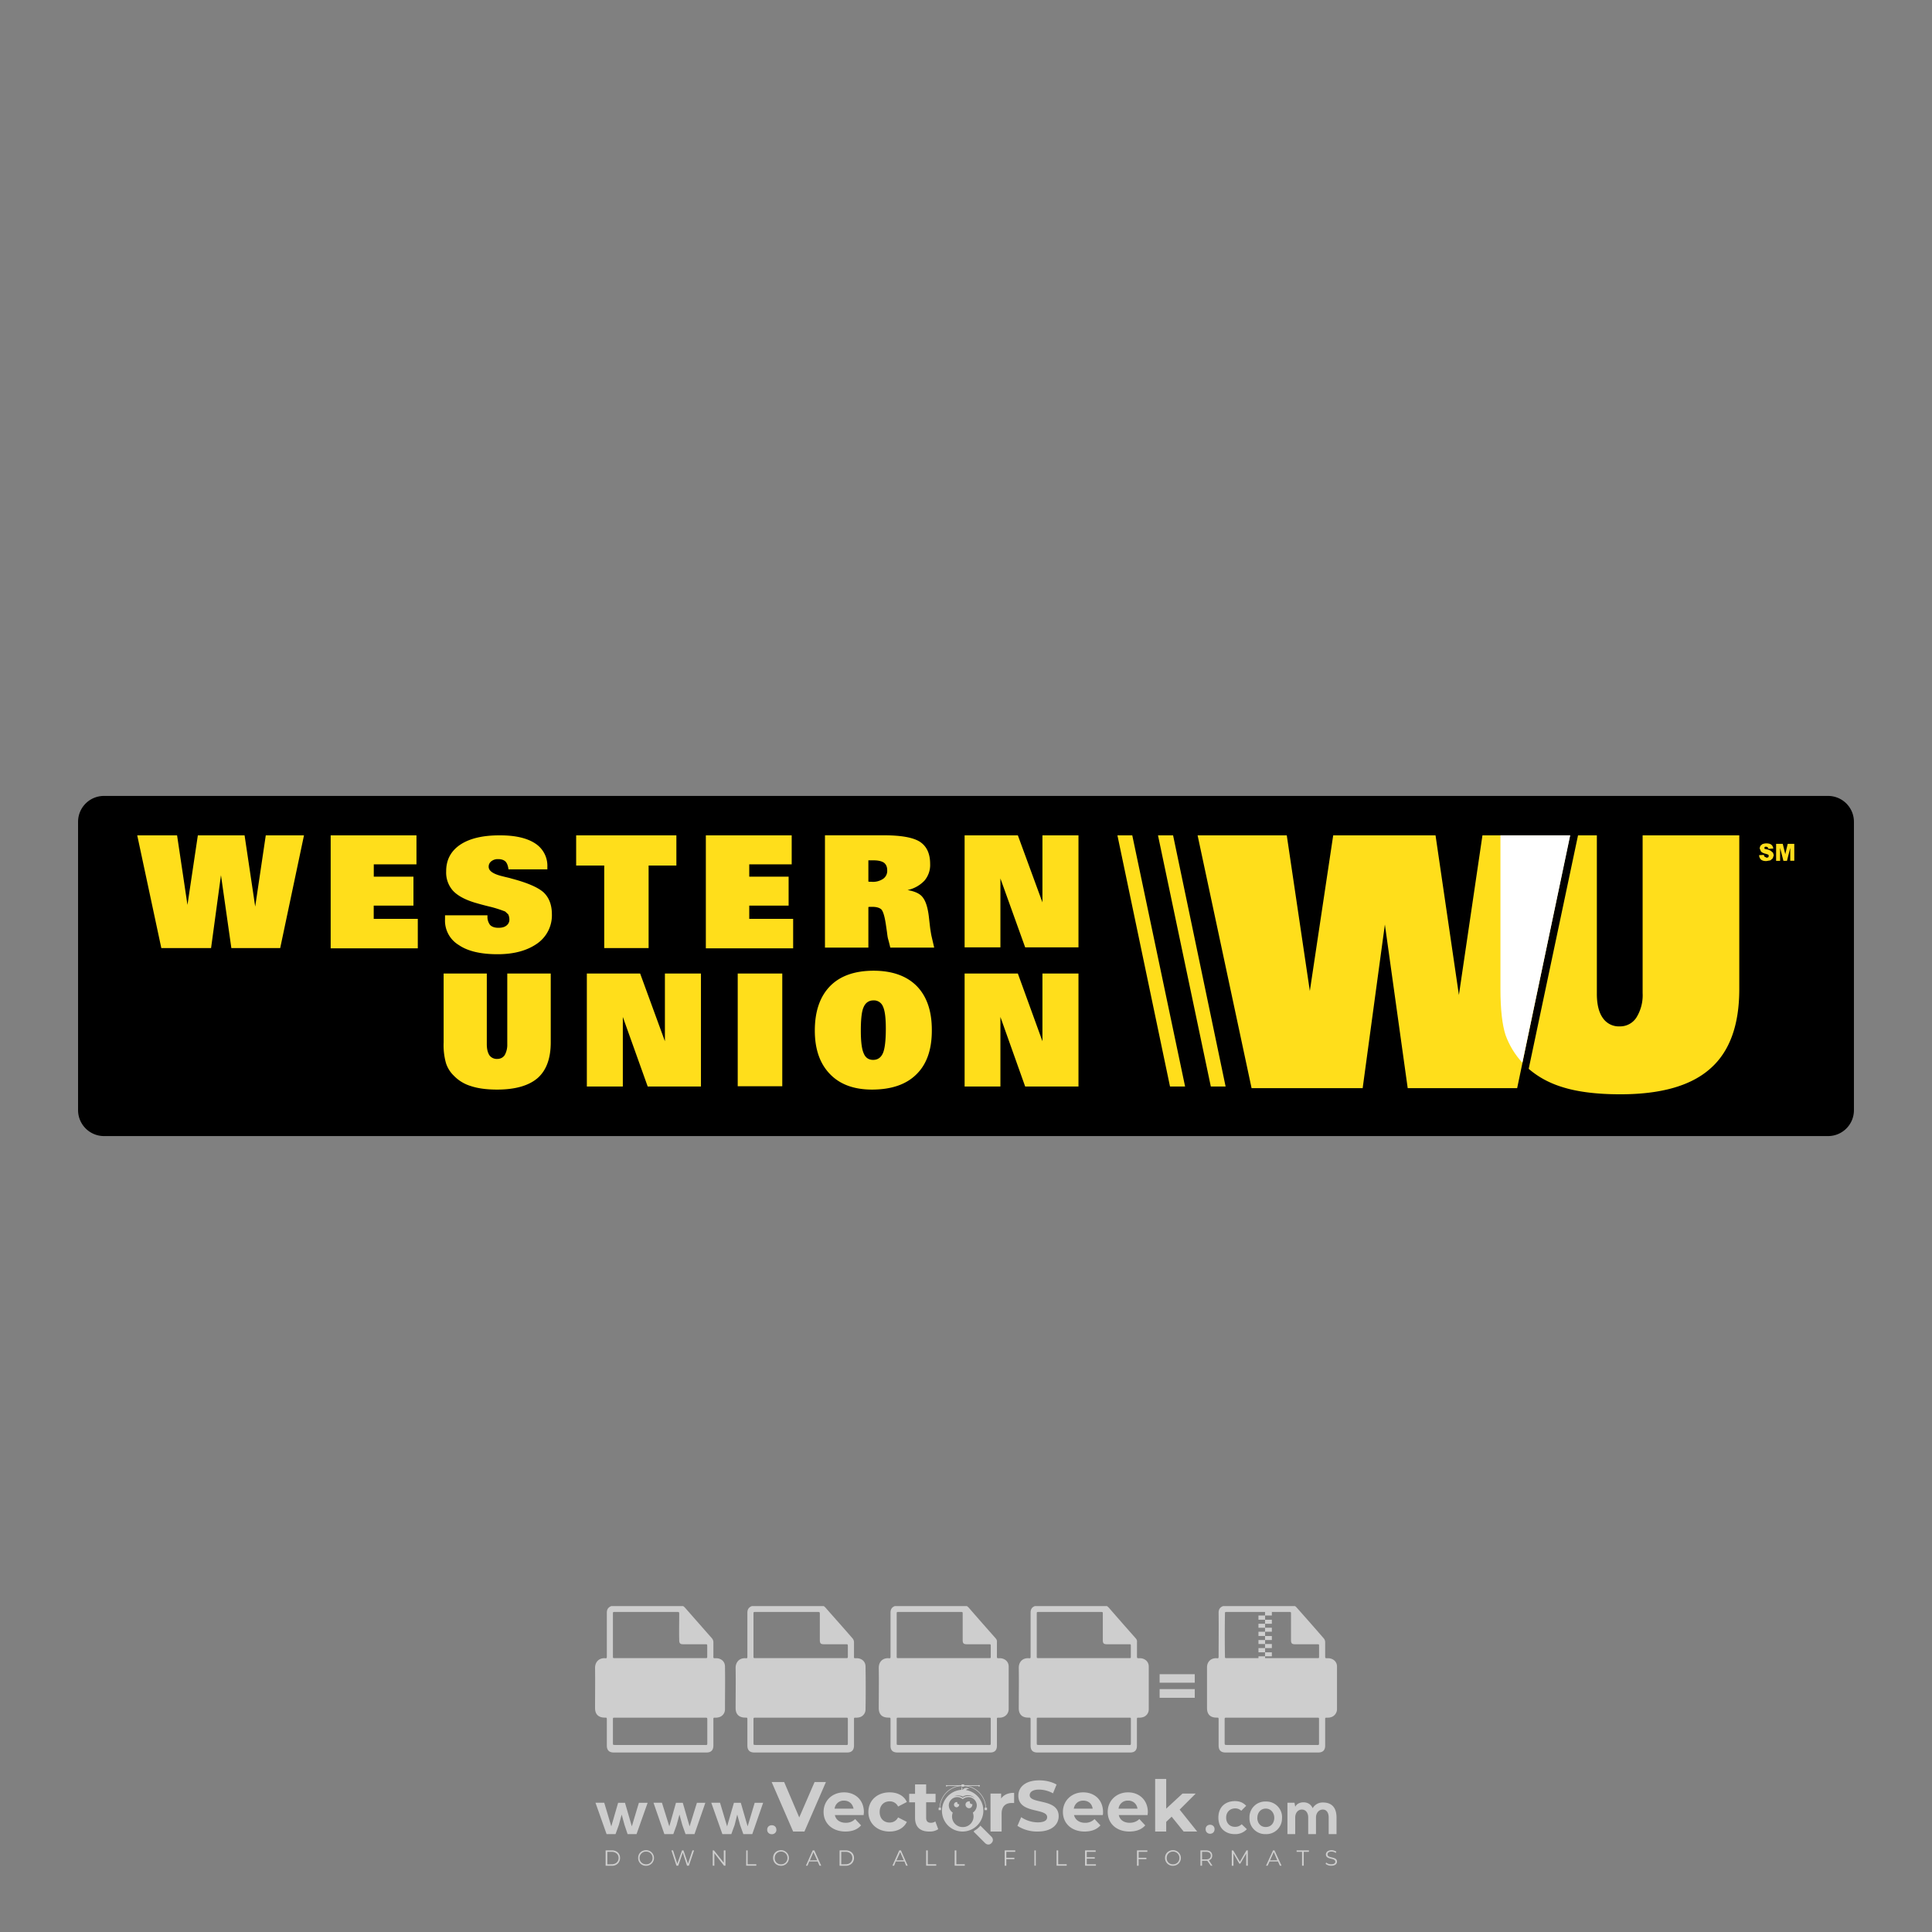 <svg xmlns="http://www.w3.org/2000/svg" xmlns:xlink="http://www.w3.org/1999/xlink" width="32" height="32" viewBox="0 0 32 32"><rect x="0" y="0" width="32" height="32" fill="#808080" stroke="none"/><defs><clipPath id="b"><path d="M0 0h32v32H0z"/></clipPath><clipPath id="c"><path d="M0 0h32v32H0z"/></clipPath><clipPath id="d"><path d="M0 0h32v32H0z"/></clipPath><clipPath id="e"><path d="M0 0h32v32H0z"/></clipPath><mask id="g"><g filter="url(#a)"><path style="fill:#000;fill-opacity:.612;stroke:none" d="M0 0h32v32H0z"/></g></mask><mask id="i"><g filter="url(#a)"><path style="fill:#000;fill-opacity:.612;stroke:none" d="M0 0h32v32H0z"/></g></mask><mask id="k"><g filter="url(#a)"><path style="fill:#000;fill-opacity:.612;stroke:none" d="M0 0h32v32H0z"/></g></mask><mask id="m"><g filter="url(#a)"><path style="fill:#000;fill-opacity:.612;stroke:none" d="M0 0h32v32H0z"/></g></mask><g id="f" clip-path="url(#b)"><path style="stroke:none;fill-rule:nonzero;fill:#fff;fill-opacity:1" d="m13.68 29.516-.356.82h-.187l-.356-.82h.207l.25.586.254-.586Zm.625.547h-.477c.016.078.082.128.18.128.066 0 .113-.02.156-.062l.098.105q-.088.101-.258.102c-.219 0-.363-.137-.363-.324 0-.188.144-.325.34-.325.183 0 .328.125.328.329 0 .011-.004.03-.004.047m-.48-.106h.312c-.016-.082-.075-.133-.157-.133a.15.15 0 0 0-.156.133m.559.055c0-.192.148-.325.351-.325.133 0 .239.055.286.16l-.145.075a.15.15 0 0 0-.14-.086c-.094 0-.165.066-.165.176s.07.175.164.175c.059 0 .11-.027.141-.085l.145.074c-.047.101-.153.16-.286.16-.203 0-.351-.133-.351-.324m1.157.285a.25.25 0 0 1-.15.039c-.148 0-.234-.074-.234-.227v-.257h-.097v-.141h.097v-.156h.184v.156h.156v.14h-.156v.258q0 .082.078.082a.12.12 0 0 0 .074-.023Zm1.257-.602v.168h-.04c-.1 0-.167.055-.167.176v.297h-.184v-.629h.176v.082q.066-.094.215-.094m.055.547.062-.144a.5.5 0 0 0 .273.086c.114 0 .157-.036.157-.086 0-.157-.477-.051-.477-.356 0-.14.113-.254.348-.254.101 0 .207.024.285.07l-.059.145a.5.5 0 0 0-.23-.062c-.11 0-.156.043-.156.093 0 .153.48.047.48.348 0 .137-.113.254-.348.254a.6.6 0 0 1-.335-.094m1.414-.179h-.477c.02.078.086.128.18.128a.21.21 0 0 0 .16-.062l.098.105q-.09.101-.262.102c-.219 0-.36-.137-.36-.324 0-.188.145-.325.336-.325.188 0 .329.125.329.329 0 .011 0 .03-.004.047m-.48-.106h.312c-.012-.082-.07-.133-.157-.133-.082 0-.14.051-.156.133m1.223.106h-.477c.016.078.082.128.18.128q.097 0 .16-.062l.098.105q-.09.101-.262.102c-.219 0-.36-.137-.36-.324 0-.188.145-.325.337-.325.183 0 .328.125.328.329 0 .011-.004.03-.004.047m-.48-.106h.312a.15.15 0 0 0-.156-.133.15.15 0 0 0-.157.133m.879.133-.09.086v.16h-.183v-.871h.183v.492l.27-.25h.219l-.266.266.29.363h-.224Zm-2.984.332-.184-.184a.3.3 0 0 1-.097.082q-.008.011-.016.016l.191.191c.032.032.079.032.106 0 .031-.027.031-.074 0-.105M16 29.648a.07.07 0 0 1 .05-.02h.009c-.016-.007-.032-.015-.051-.015a.08.08 0 0 0-.063.032h-.008l.004-.016c0-.016-.011-.027-.023-.035.008.008.008.02.008.027q.001.012-.004.024a.346.346 0 0 0-.32.347c0 .192.152.344.343.344a.346.346 0 0 0 .055-.687m-.129.09q.042 0 .078.019a.14.14 0 0 1 .082-.024.15.15 0 0 1 .114.051.16.16 0 0 0-.106-.039.2.2 0 0 0-.078.02q-.005.006-.016.011-.006-.006-.011-.007a.14.14 0 0 0-.082-.024.2.2 0 0 0-.051.008.2.2 0 0 1 .07-.016m.242.285q.012.03.012.063a.176.176 0 0 1-.18.176.175.175 0 0 1-.164-.239.15.15 0 0 1-.066-.12.14.14 0 0 1 .14-.137c.036 0 .067.015.09.035a.16.16 0 0 1 .094-.035.14.14 0 0 1 .14.136.15.15 0 0 1-.066.121"/><path style="stroke:none;fill-rule:nonzero;fill:#fff;fill-opacity:1" d="M16.105 29.89c0 .032-.023.06-.054.06a.06.06 0 0 1-.059-.06c0-.03.024-.054.059-.054h.015q-.002.005-.003.016c0 .015.015.03.035.03l.007-.003zm-.218 0c0 .024-.02.044-.043.044a.043.043 0 0 1-.043-.043c0-.024.02-.043.043-.043q.008-.001.015.004-.005.003-.004.007c0 .016.012.024.024.024h.008zm-.34.051h.039v.04h-.04Zm.762 0h.039v.04h-.04Zm0 0"/><path style="stroke:none;fill-rule:nonzero;fill:#fff;fill-opacity:1" d="M16.332 29.957h-.008a.376.376 0 0 0-.379-.375.375.375 0 0 0-.375.375h-.008a.384.384 0 1 1 .77 0"/><path style="stroke:none;fill-rule:nonzero;fill:#fff;fill-opacity:1" d="M15.926 29.555h.043v.039h-.043Zm0 0"/><path style="stroke:none;fill-rule:nonzero;fill:#fff;fill-opacity:1" d="M15.676 29.57h.543v.012h-.543Zm0 0"/><path style="stroke:none;fill-rule:nonzero;fill:#fff;fill-opacity:1" d="M15.691 29.578a.012.012 0 0 1-.011.012q-.012 0-.012-.012t.012-.012c.004 0 .011.004.011.012m.539 0a.012.012 0 0 1-.011.012q-.014 0-.016-.012c0-.008.008-.012.016-.012.004 0 .011.004.011.012m3.887.719c0 .101-.148.101-.148 0 0-.098.148-.098.148 0m-9.765-.437.113.39.117-.39h.145l-.184.519h-.148l-.051-.152-.047-.172-.047.172-.055.152h-.148l-.184-.52h.145l.117.391.113-.39Zm.957 0 .113.39.121-.39h.14l-.18.519h-.148l-.054-.152-.047-.172-.047.172-.055.152h-.148l-.18-.52h.14l.122.391.11-.39Zm.961 0 .113.39.117-.39h.14l-.18.519h-.148l-.054-.152-.047-.172-.043.172-.055.152h-.148l-.184-.52h.145l.117.391.113-.39Zm.59.445c0 .101-.153.101-.153 0 0-.098.152-.098.152 0m7.793-.008a.26.26 0 0 1-.199.082c-.148 0-.273-.09-.273-.274 0-.183.125-.273.273-.273.074 0 .133.02.188.078l-.082.082a.14.14 0 0 0-.102-.039c-.086 0-.148.063-.148.152 0 .098.066.153.144.153a.15.15 0 0 0 .113-.043Zm.582-.187a.26.26 0 0 1-.27.269.26.26 0 0 1-.269-.27.26.26 0 0 1 .27-.27.26.26 0 0 1 .27.27m-.41 0c0 .078.047.152.14.152.095 0 .141-.075.141-.153s-.054-.152-.14-.152c-.09 0-.14.074-.14.152m.842.271v-.277c0-.067-.035-.13-.105-.13s-.11.063-.11.13v.277h-.129v-.52h.117l.012.067c.027-.055.086-.074.137-.074.062 0 .12.027.152.097a.19.19 0 0 1 .172-.094c.148 0 .223.09.223.247v.277h-.13v-.277c0-.07-.03-.13-.097-.13-.07 0-.113.063-.113.13v.277Zm0 0"/></g><g id="h" clip-path="url(#c)"><path style="stroke:none;fill-rule:nonzero;fill:#fff;fill-opacity:1" d="M22.145 27.602c0-.079-.063-.133-.141-.137-.059 0-.055.008-.055-.055v-.21a.1.1 0 0 0-.023-.063 52 52 0 0 0-.45-.512q-.01-.012-.027-.023h-1.191q-.075.028-.074.109c.003.238 0 .48 0 .719 0 .035 0 .039-.036.035-.093-.004-.16.062-.156.16v.668c0 .102.055.156.156.156.036 0 .036 0 .036.04v.425q.001.112.113.113h1.539q.112-.001.113-.113v-.434c0-.03 0-.03.035-.03.016 0 .036 0 .051-.005a.14.14 0 0 0 .11-.133zm-1.82-.903h1.023c.035 0 .035 0 .035.035v.43c0 .055.015.07.066.07h.367c.032 0 .032 0 .032.032v.168c0 .03 0 .03-.032.03h-1.492c-.035 0-.035 0-.035-.034a21 21 0 0 1 0-.696c0-.035 0-.035.035-.035m1.488 2.203h-1.489c-.035 0-.039 0-.039-.039v-.383c0-.03.004-.03.031-.03h1.5c.032 0 .032 0 .032.03v.383c0 .04 0 .04-.035.04m0 0"/><path style="stroke:none;fill-rule:nonzero;fill:#fff;fill-opacity:1" d="M20.953 26.691h.113v.067h-.113Zm-.109.067h.11v.07h-.11Zm.109.07h.113v.067h-.113Zm-.109.067h.11v.066h-.11Zm0 0"/><path style="stroke:none;fill-rule:nonzero;fill:#fff;fill-opacity:1" d="M20.953 26.96h.113v.067h-.113Zm-.109.067h.11v.07h-.11Zm.109.071h.113v.066h-.113Zm-.109.066h.11v.066h-.11Zm.109.066h.113v.067h-.113Zm-.109.067h.11v.07h-.11Zm.109.07h.113v.067h-.113Zm-.109.067h.11v.066h-.11Zm-8.836.168c0-.079-.059-.133-.14-.137-.06 0-.052.008-.052-.055v-.21a.1.1 0 0 0-.023-.063l-.45-.512c-.007-.008-.019-.016-.027-.023h-1.191q-.075.028-.074.109v.719c0 .035 0 .039-.035.035-.094-.004-.16.062-.16.16.003.223 0 .445 0 .668 0 .102.058.156.16.156.035 0 .035 0 .035.04v.425q.001.112.113.113h1.54q.11-.001.112-.113v-.434c0-.03 0-.03.032-.03q.029.001.05-.005a.134.134 0 0 0 .11-.133c0-.234.004-.472 0-.71m-1.82-.903h1.023c.035 0 .039 0 .039.035 0 .145-.004.286 0 .43 0 .055.016.07.066.07h.368c.027 0 .03 0 .03.032v.168c0 .03-.003.03-.034.03h-1.492c-.036 0-.036 0-.036-.034v-.696c0-.035 0-.035.036-.035m1.492 2.203h-1.492c-.036 0-.036 0-.036-.039v-.383c0-.03 0-.03.032-.03h1.496c.03 0 .035 0 .035.03v.383c0 .04 0 .04-.035.04m0 0"/><path style="stroke:none;fill-rule:nonzero;fill:#fff;fill-opacity:1" d="M10.227 28.203V27.7h.175q.036 0 .07.012.031.01.055.031a.15.15 0 0 1 .047.113.15.15 0 0 1-.047.117.2.2 0 0 1-.054.032.2.2 0 0 1-.07.012h-.083v.187Zm.18-.277a.08.08 0 0 0 .054-.02.1.1 0 0 0 .02-.05q.001-.012-.004-.024t-.016-.023q-.006-.011-.024-.016-.012-.005-.03-.004h-.087v.137Zm.238-.226h.109l.203.335h.008l-.008-.098V27.7h.094v.504h-.098l-.215-.36h-.008l.008.098v.262h-.093Zm.742.226h.25v.02l.004.023a.3.3 0 0 1-.016.093.24.24 0 0 1-.129.133.3.3 0 0 1-.21 0 .4.4 0 0 1-.087-.054.3.3 0 0 1-.054-.086.23.23 0 0 1-.024-.106q0-.059.024-.105a.2.2 0 0 1 .054-.082.3.3 0 0 1 .086-.055.2.2 0 0 1 .106-.02.3.3 0 0 1 .109.02.3.3 0 0 1 .082.059l-.066.066c-.016-.02-.036-.031-.055-.043a.2.2 0 0 0-.137 0 .13.13 0 0 0-.054.035.2.2 0 0 0-.04.055.23.23 0 0 0 0 .145q.017.03.04.054a.3.3 0 0 0 .054.035q.03.012.067.012a.2.2 0 0 0 .066-.012.14.14 0 0 0 .047-.031.1.1 0 0 0 .027-.031l.016-.043h-.16Zm2.949-.324c0-.079-.059-.133-.14-.137-.06 0-.051.008-.051-.055v-.21a.1.1 0 0 0-.024-.063c-.148-.172-.3-.34-.45-.512-.007-.008-.019-.016-.026-.023h-1.192q-.075.028-.074.109v.719c0 .035 0 .039-.035.035-.094-.004-.16.062-.16.16.004.223 0 .445 0 .668 0 .102.058.156.16.156.035 0 .035 0 .035.04v.425q.001.112.113.113h1.54q.111-.001.113-.113v-.434c0-.03 0-.03.03-.03q.028.001.055-.005a.134.134 0 0 0 .106-.133q.006-.352 0-.71m-1.82-.903h1.023c.035 0 .04 0 .04.035v.43c0 .055.015.07.066.07h.367c.027 0 .031 0 .031.032v.168c0 .03-.004.03-.035.03h-1.492c-.036 0-.036 0-.036-.034v-.696c0-.035 0-.035.036-.035m1.492 2.203H12.52c-.04 0-.04 0-.04-.039v-.383c0-.03.004-.03.032-.03h1.5c.027 0 .031 0 .031.03v.383c0 .04 0 .04-.035.04m0 0"/><path style="stroke:none;fill-rule:nonzero;fill:#fff;fill-opacity:1" d="M13.129 27.7h.105l.192.503h-.106l-.043-.121h-.191l-.043.121h-.105Zm.117.296-.062-.187h-.004l-.02.058-.047.13Zm.277-.187q-.011.001-.02-.004-.012-.006-.019-.012-.01-.007-.015-.02l-.004-.023c-.002-.013.004-.016.004-.023a.03.03 0 0 1 .015-.016q.007-.011.02-.016.007-.005.02-.004c.019 0 .03.008.042.02q.019.014.02.039a.06.06 0 0 1-.02.043q-.015.017-.043.016m-.043.394v-.348h.09v.348Zm3.227-.601c0-.079-.062-.133-.14-.137-.06 0-.055.008-.055-.055v-.21q.005-.035-.02-.063c-.152-.172-.3-.34-.449-.512l-.027-.023H14.82c-.05.02-.07.054-.07.109v.719c0 .035 0 .039-.035.035-.098-.004-.16.062-.16.16.004.223 0 .445 0 .668q.002.154.156.156c.039 0 .039 0 .039.04v.425q-.002.112.113.113h1.54q.11-.001.109-.113v-.434c0-.03 0-.03.035-.03.015 0 .035 0 .05-.005a.14.14 0 0 0 .11-.133zm-1.82-.903h1.023c.035 0 .035 0 .035.035v.43c0 .055.016.07.07.07h.364c.031 0 .031 0 .031.032v.168c0 .03 0 .03-.031.03h-1.492c-.035 0-.035 0-.035-.034v-.696c0-.035 0-.035.035-.035m1.488 2.203h-1.488c-.035 0-.035 0-.035-.039v-.383c0-.03 0-.03.03-.03h1.497c.031 0 .031 0 .031.03v.383c0 .04 0 .04-.035.04m0 0"/><path style="stroke:none;fill-rule:nonzero;fill:#fff;fill-opacity:1" d="M15.129 28.215a.2.2 0 0 1-.063-.012.1.1 0 0 1-.054-.027.2.2 0 0 1-.043-.043q-.02-.03-.031-.063l.09-.035q.011.04.034.063.025.029.067.027c.008 0 .02-.004.027-.004l.024-.012a.05.05 0 0 0 .02-.02q.004-.01.003-.026.001-.012-.004-.024t-.015-.023q-.013-.008-.032-.016a.1.1 0 0 0-.047-.02l-.03-.011a.2.2 0 0 1-.04-.02.2.2 0 0 1-.039-.031q-.017-.013-.027-.04a.13.13 0 0 1 0-.105c.008-.02.02-.03.035-.046a.2.2 0 0 1 .05-.032.3.3 0 0 1 .067-.008q.037.001.066.008.03.011.047.028l.032.035q.01.018.015.035l-.082.035a.1.1 0 0 0-.027-.039.1.1 0 0 0-.05-.016.1.1 0 0 0-.052.016.04.04 0 0 0-.02.035q.002.025.02.04a.2.2 0 0 0 .063.03l.031.012q.031.012.055.024a.1.1 0 0 1 .043.035c.011.012.023.023.027.043a.1.1 0 0 1 .012.055c0 .027-.008.05-.016.066a.1.1 0 0 1-.043.047.1.1 0 0 1-.055.027.2.2 0 0 1-.058.012m.199-.515h.106l.101.3.02.066h.008l.019-.066.105-.3h.106l-.184.503h-.101Zm.742.226h.246q.005.007.004.02l.004.023c0 .035-.008.062-.015.093a.24.24 0 0 1-.13.133.3.3 0 0 1-.21 0 .3.3 0 0 1-.086-.054.3.3 0 0 1-.055-.086.23.23 0 0 1-.023-.106q0-.059.023-.105a.25.25 0 0 1 .14-.137.2.2 0 0 1 .106-.02.3.3 0 0 1 .11.02.3.3 0 0 1 .082.059l-.067.066c-.015-.02-.035-.031-.054-.043a.2.2 0 0 0-.075-.012.2.2 0 0 0-.062.012.13.13 0 0 0-.055.035c-.015.016-.031.031-.039.055a.23.23 0 0 0 0 .145q.014.03.04.054a.3.3 0 0 0 .054.035q.03.012.066.012a.2.2 0 0 0 .067-.012.14.14 0 0 0 .047-.031q.016-.013.027-.031c.004-.016.012-.028.015-.043h-.16Zm2.957-.324c0-.079-.062-.133-.14-.137-.059 0-.055.008-.055-.055v-.21q.005-.035-.02-.063c-.152-.172-.3-.34-.449-.512l-.027-.023H17.14c-.051.02-.07.054-.07.109v.719c0 .035 0 .039-.036.035-.098-.004-.16.062-.16.16.004.223 0 .445 0 .668 0 .102.055.156.156.156.04 0 .04 0 .04.04v.425c0 .074.034.113.113.113h1.539q.11-.001.109-.113v-.434c0-.03 0-.03.035-.03q.026.001.051-.005a.134.134 0 0 0 .11-.133zm-1.82-.903h1.023c.036 0 .036 0 .036.035v.43c0 .055.015.07.07.07h.367c.027 0 .027 0 .027.032v.168c0 .03 0 .03-.03.03h-1.493c-.035 0-.035 0-.035-.034v-.696c0-.035 0-.035.035-.035m1.488 2.203h-1.488c-.035 0-.035 0-.035-.039v-.383c0-.03 0-.03.031-.03H18.7c.031 0 .031 0 .031.03v.383c0 .04 0 .04-.035.04m0 0"/><path style="stroke:none;fill-rule:nonzero;fill:#fff;fill-opacity:1" d="M17.469 27.79v.116h.203v.09h-.203v.117h.226v.09h-.32V27.7h.32v.09Zm.312.413V27.7h.18q.036 0 .066.012.031.01.055.031a.3.3 0 0 1 .04.051q.01.029.01.062a.2.2 0 0 1-.01.067.3.3 0 0 1-.04.05.2.2 0 0 1-.055.032.2.2 0 0 1-.066.012h-.082v.187Zm.18-.277a.1.1 0 0 0 .059-.02.1.1 0 0 0 .02-.05q-.002-.012-.009-.024c0-.008-.008-.016-.011-.023q-.012-.011-.024-.016-.018-.005-.035-.004h-.082v.137Zm.394.289a.2.2 0 0 1-.062-.012.1.1 0 0 1-.055-.027.2.2 0 0 1-.043-.043c-.011-.02-.023-.04-.027-.063l.09-.035a.1.1 0 0 0 .031.063q.029.029.066.027l.028-.004q.017-.006.027-.012.011-.006.016-.02l.008-.026-.004-.024q-.007-.012-.02-.023-.01-.008-.027-.016-.023-.013-.047-.02l-.031-.011q-.022-.007-.043-.02a.17.17 0 0 1-.066-.07c-.009-.016-.009-.031-.009-.05q0-.031.012-.056a.1.1 0 0 1 .031-.046q.023-.019.051-.032a.3.3 0 0 1 .067-.008q.039.001.066.008.03.011.047.028c.016.011.023.023.031.035a.2.2 0 0 1 .02.035l-.086.035a.1.1 0 0 0-.024-.039.1.1 0 0 0-.05-.016.1.1 0 0 0-.055.016.04.04 0 0 0-.02.035q.001.025.02.04a.2.2 0 0 0 .062.03l.032.012c.023.008.039.016.058.024q.024.012.043.035c.012.012.02.023.028.043a.2.2 0 0 1 .007.055q0 .041-.015.066a.2.2 0 0 1-.04.047.1.1 0 0 1-.058.027.2.2 0 0 1-.059.012m2.215-.11.254-.316h-.242v-.09h.355v.094l-.253.32h.253v.09h-.367Zm.45-.405h.093v.503h-.093Zm.195.503V27.7h.18a.2.2 0 0 1 .12.043.2.2 0 0 1 .036.051q.017.029.015.062a.12.12 0 0 1-.015.067.2.2 0 0 1-.035.05.2.2 0 0 1-.121.043h-.086v.188Zm.18-.277a.08.08 0 0 0 .054-.02.07.07 0 0 0 .02-.05q.001-.012-.004-.024l-.012-.023a.1.1 0 0 0-.027-.016q-.013-.005-.031-.004h-.086v.137Zm0 0"/></g><g id="j" clip-path="url(#d)"><path style="stroke:none;fill-rule:nonzero;fill:#fff;fill-opacity:1" d="M19.207 27.73h.582v.141h-.582Zm0 .247h.582v.144h-.582Zm0 0"/></g><g id="l" clip-path="url(#e)"><path style="stroke:none;fill-rule:nonzero;fill:#fff;fill-opacity:1" d="M10.031 30.648h.106c.078 0 .133.051.133.125s-.055.13-.133.13h-.106Zm.102.23c.066 0 .113-.042.113-.105 0-.058-.047-.101-.113-.101h-.074v.207Zm.437-.105c0-.074.055-.128.133-.128a.128.128 0 1 1 0 .258.127.127 0 0 1-.133-.13m.239 0a.105.105 0 0 0-.106-.105.106.106 0 0 0-.11.105c0 .063.048.106.11.106a.103.103 0 0 0 .106-.106m.687-.125-.086.254h-.031l-.07-.218-.075.218h-.03l-.083-.254h.027l.07.22.079-.22h.023l.075.22.074-.22Zm.52 0v.254h-.024l-.16-.207v.207h-.027v-.254h.02l.163.204v-.204Zm.344 0h.023v.23h.144v.024h-.168Zm.445.125c0-.074.054-.128.133-.128a.128.128 0 1 1 0 .258c-.079 0-.133-.055-.133-.13m.238 0a.105.105 0 0 0-.105-.105.103.103 0 0 0-.106.105.1.1 0 0 0 .105.106.103.103 0 0 0 .106-.106m.5.059h-.14l-.028.07h-.027l.113-.254h.027l.114.254h-.028Zm-.008-.02-.062-.136-.059.137Zm.371-.164h.102c.082 0 .137.051.137.125s-.055.13-.137.13h-.102Zm.102.23c.066 0 .11-.042.11-.105 0-.058-.044-.101-.11-.101h-.074v.207Zm.972-.046h-.144l-.027.07h-.028l.114-.254h.027l.113.254h-.027Zm-.011-.02-.059-.136-.062.137Zm.371-.164h.027v.23h.14v.024h-.167Zm.473 0h.027v.23h.14v.024h-.168Zm.855.024v.098h.133v.023h-.133v.11h-.027v-.255h.175v.024Zm.465-.024h.023v.254h-.023Zm.367 0h.027v.23h.141v.024H17.5Zm.652.231v.023h-.18v-.254h.176v.024H18v.09h.133v.023H18v.094Zm.708-.207v.098h.128v.023h-.129v.11h-.027v-.255h.172v.024Zm.437.101c0-.074.055-.128.133-.128a.128.128 0 1 1 0 .258.127.127 0 0 1-.133-.13m.238 0a.105.105 0 0 0-.105-.105.103.103 0 0 0-.106.105.1.1 0 0 0 .106.106.103.103 0 0 0 .105-.106m.52.129-.059-.082h-.086v.082h-.027v-.254h.094c.062 0 .101.032.101.086q-.001.06-.055.078l.059.09Zm0-.168q-.002-.06-.078-.062h-.067v.125h.067c.05 0 .078-.024.078-.063m.613-.086v.254h-.027V30.7l-.098.168h-.016l-.097-.168v.203h-.028v-.254h.024l.11.188.109-.188Zm.5.184h-.14l-.032.07h-.027l.117-.254h.023l.118.254h-.028Zm-.012-.02-.058-.136-.063.137Zm.41-.14h-.09v-.024h.204v.024h-.086v.23h-.028Zm.391.199.008-.023q.031.03.086.03c.047 0 .066-.019.066-.042 0-.07-.156-.027-.156-.121 0-.035.031-.07.094-.07.027 0 .058.011.078.023l-.008.023a.13.13 0 0 0-.07-.023c-.047 0-.067.02-.067.047 0 .07.157.027.157.12 0 .036-.032.067-.094.067a.14.14 0 0 1-.094-.03m0 0"/></g><filter id="a" filterUnits="objectBoundingBox" x="0%" y="0%" width="100%" height="100%"><feColorMatrix in="SourceGraphic" values="0 0 0 0 1 0 0 0 0 1 0 0 0 0 1 0 0 0 1 0"/></filter></defs><use xlink:href="#f" mask="url(#g)"/><use xlink:href="#h" mask="url(#i)"/><use xlink:href="#j" mask="url(#k)"/><use xlink:href="#l" mask="url(#m)"/><path style="stroke:none;fill-rule:evenodd;fill:#000;fill-opacity:1" d="M30.707 18.387c0 .238-.191.43-.43.43H1.723a.43.43 0 0 1-.43-.43v-4.774c0-.238.191-.43.43-.43h28.554c.239 0 .43.192.43.43"/><path style="stroke:none;fill-rule:nonzero;fill:#ffde1b;fill-opacity:1" d="M3.496 15.703h-.824l-.399-1.867h.66l.172 1.152.172-1.152h.774l.176 1.18.175-1.18h.633l-.394 1.867h-.809l-.172-1.207m18.91 3.527h-1.84l-.894-4.187h1.477l.382 2.578.387-2.578h1.695l.387 2.644.39-2.644h1.45l-.875 4.187h-1.813l-.378-2.71m-17.461.394v-1.871h1.421v.48h-.707v.204h.657V15H6.19v.219h.73v.488m4.771 0v-1.871h1.422v.48h-.703v.204h.652V15h-.652v.219h.727v.488m-5.766-.547h.703v.016a.22.22 0 0 0 .043.144q.047.048.14.047c.06 0 .102-.012.134-.039a.12.12 0 0 0 .046-.101.2.2 0 0 0-.019-.082l-.05-.047a2 2 0 0 0-.231-.075 5 5 0 0 1-.278-.074q-.247-.076-.359-.199a.45.45 0 0 1-.11-.316q-.002-.283.231-.442.234-.157.656-.156.381-.001.586.133a.44.44 0 0 1 .203.39v.04h-.644q-.011-.089-.05-.13-.044-.04-.122-.039a.17.17 0 0 0-.113.036.11.11 0 0 0-.043.09q-.001.105.238.16c.055.015.102.023.137.035q.393.103.535.23.136.13.137.36a.57.57 0 0 1-.239.484c-.164.117-.382.18-.66.18q-.422 0-.644-.153a.47.47 0 0 1-.227-.425zm3.832-1.324v.5h-.46v1.367h-.735v-1.367h-.465v-.5m4.121 1.859v-1.86h.973q.428 0 .597.106.172.111.172.368a.4.4 0 0 1-.094.277.54.54 0 0 1-.28.156c.113.02.198.055.245.113.051.06.086.16.106.313l.023.2q.007.05.02.124l.047.203h-.727q-.022-.093-.039-.152c-.008-.035-.012-.074-.016-.105l-.02-.137q-.028-.182-.07-.235-.045-.045-.152-.046h-.043l-.023.003v.672m0-1.093.02.003h.03a.3.3 0 0 0 .196-.05.16.16 0 0 0 .066-.14c0-.06-.02-.099-.054-.126q-.06-.04-.176-.039h-.082Zm2.187-.052v1.141h-.593v-1.855h.882l.407 1.11v-1.11h.597v1.855h-.883m-.41 1.153v1.152h-.593v-1.871h.882l.407 1.121v-1.121h.597v1.871h-.883m-6.664-1.152v1.152H9.72v-1.871h.883l.41 1.121v-1.121h.597v1.871h-.882m-3.38-1.871h.715v1.168c0 .082.015.14.042.184a.15.15 0 0 0 .13.062q.08 0 .124-.062a.35.35 0 0 0 .043-.184v-1.168h.72v1.14q0 .398-.216.59c-.144.125-.367.192-.672.192q-.262 0-.437-.059a.65.65 0 0 1-.281-.172.5.5 0 0 1-.13-.21 1.1 1.1 0 0 1-.038-.34m4.871-1.141h.738v1.867h-.738Zm2.226 1.922q-.452 0-.699-.258-.251-.259-.25-.723.001-.475.254-.734.25-.253.719-.254.463.001.715.254.251.257.25.73.002.48-.254.731-.253.253-.735.254m.02-1.477c-.074 0-.13.04-.16.11-.032.066-.047.199-.047.39q0 .27.047.375.044.111.16.11.112-.002.16-.114.047-.112.047-.406 0-.264-.047-.363a.16.16 0 0 0-.16-.102m5.164 1.426h-.25l-.871-4.16h.246m1.546 4.16h-.245l-.875-4.16h.25m7.777 0v2.613a.7.7 0 0 1-.102.403.32.32 0 0 1-.277.148.32.32 0 0 1-.281-.14q-.1-.141-.098-.41v-2.614h-.312l-.817 3.867q.229.198.54.297.381.124.968.125 1.02.002 1.5-.426.48-.421.48-1.316v-2.547"/><path style="stroke:none;fill-rule:nonzero;fill:#fff;fill-opacity:1" d="M24.852 13.836v2.547q.001.504.085.762c.06.164.149.316.278.457l.793-3.766"/><path style="stroke:none;fill-rule:nonzero;fill:#ffde1b;fill-opacity:1" d="m29.137 14.164.078-.004.008.027.039.02.027-.008.008-.023-.008-.02-.043-.015a.16.16 0 0 1-.078-.036l-.023-.054.011-.04.035-.03a.2.2 0 0 1 .067-.012q.053.001.078.02c.02.015.031.034.035.066l-.078.004-.016-.028-.027-.008-.02.004-.007.016.004.016.027.007a.2.2 0 0 1 .078.028l.035.031.012.04-.016.05-.039.035-.066.012q-.064.001-.094-.028a.1.1 0 0 1-.027-.07m.281-.187h.11l.042.171.04-.171h.109v.28h-.067v-.214l-.054.215h-.059l-.055-.215v.215h-.066"/></svg>
